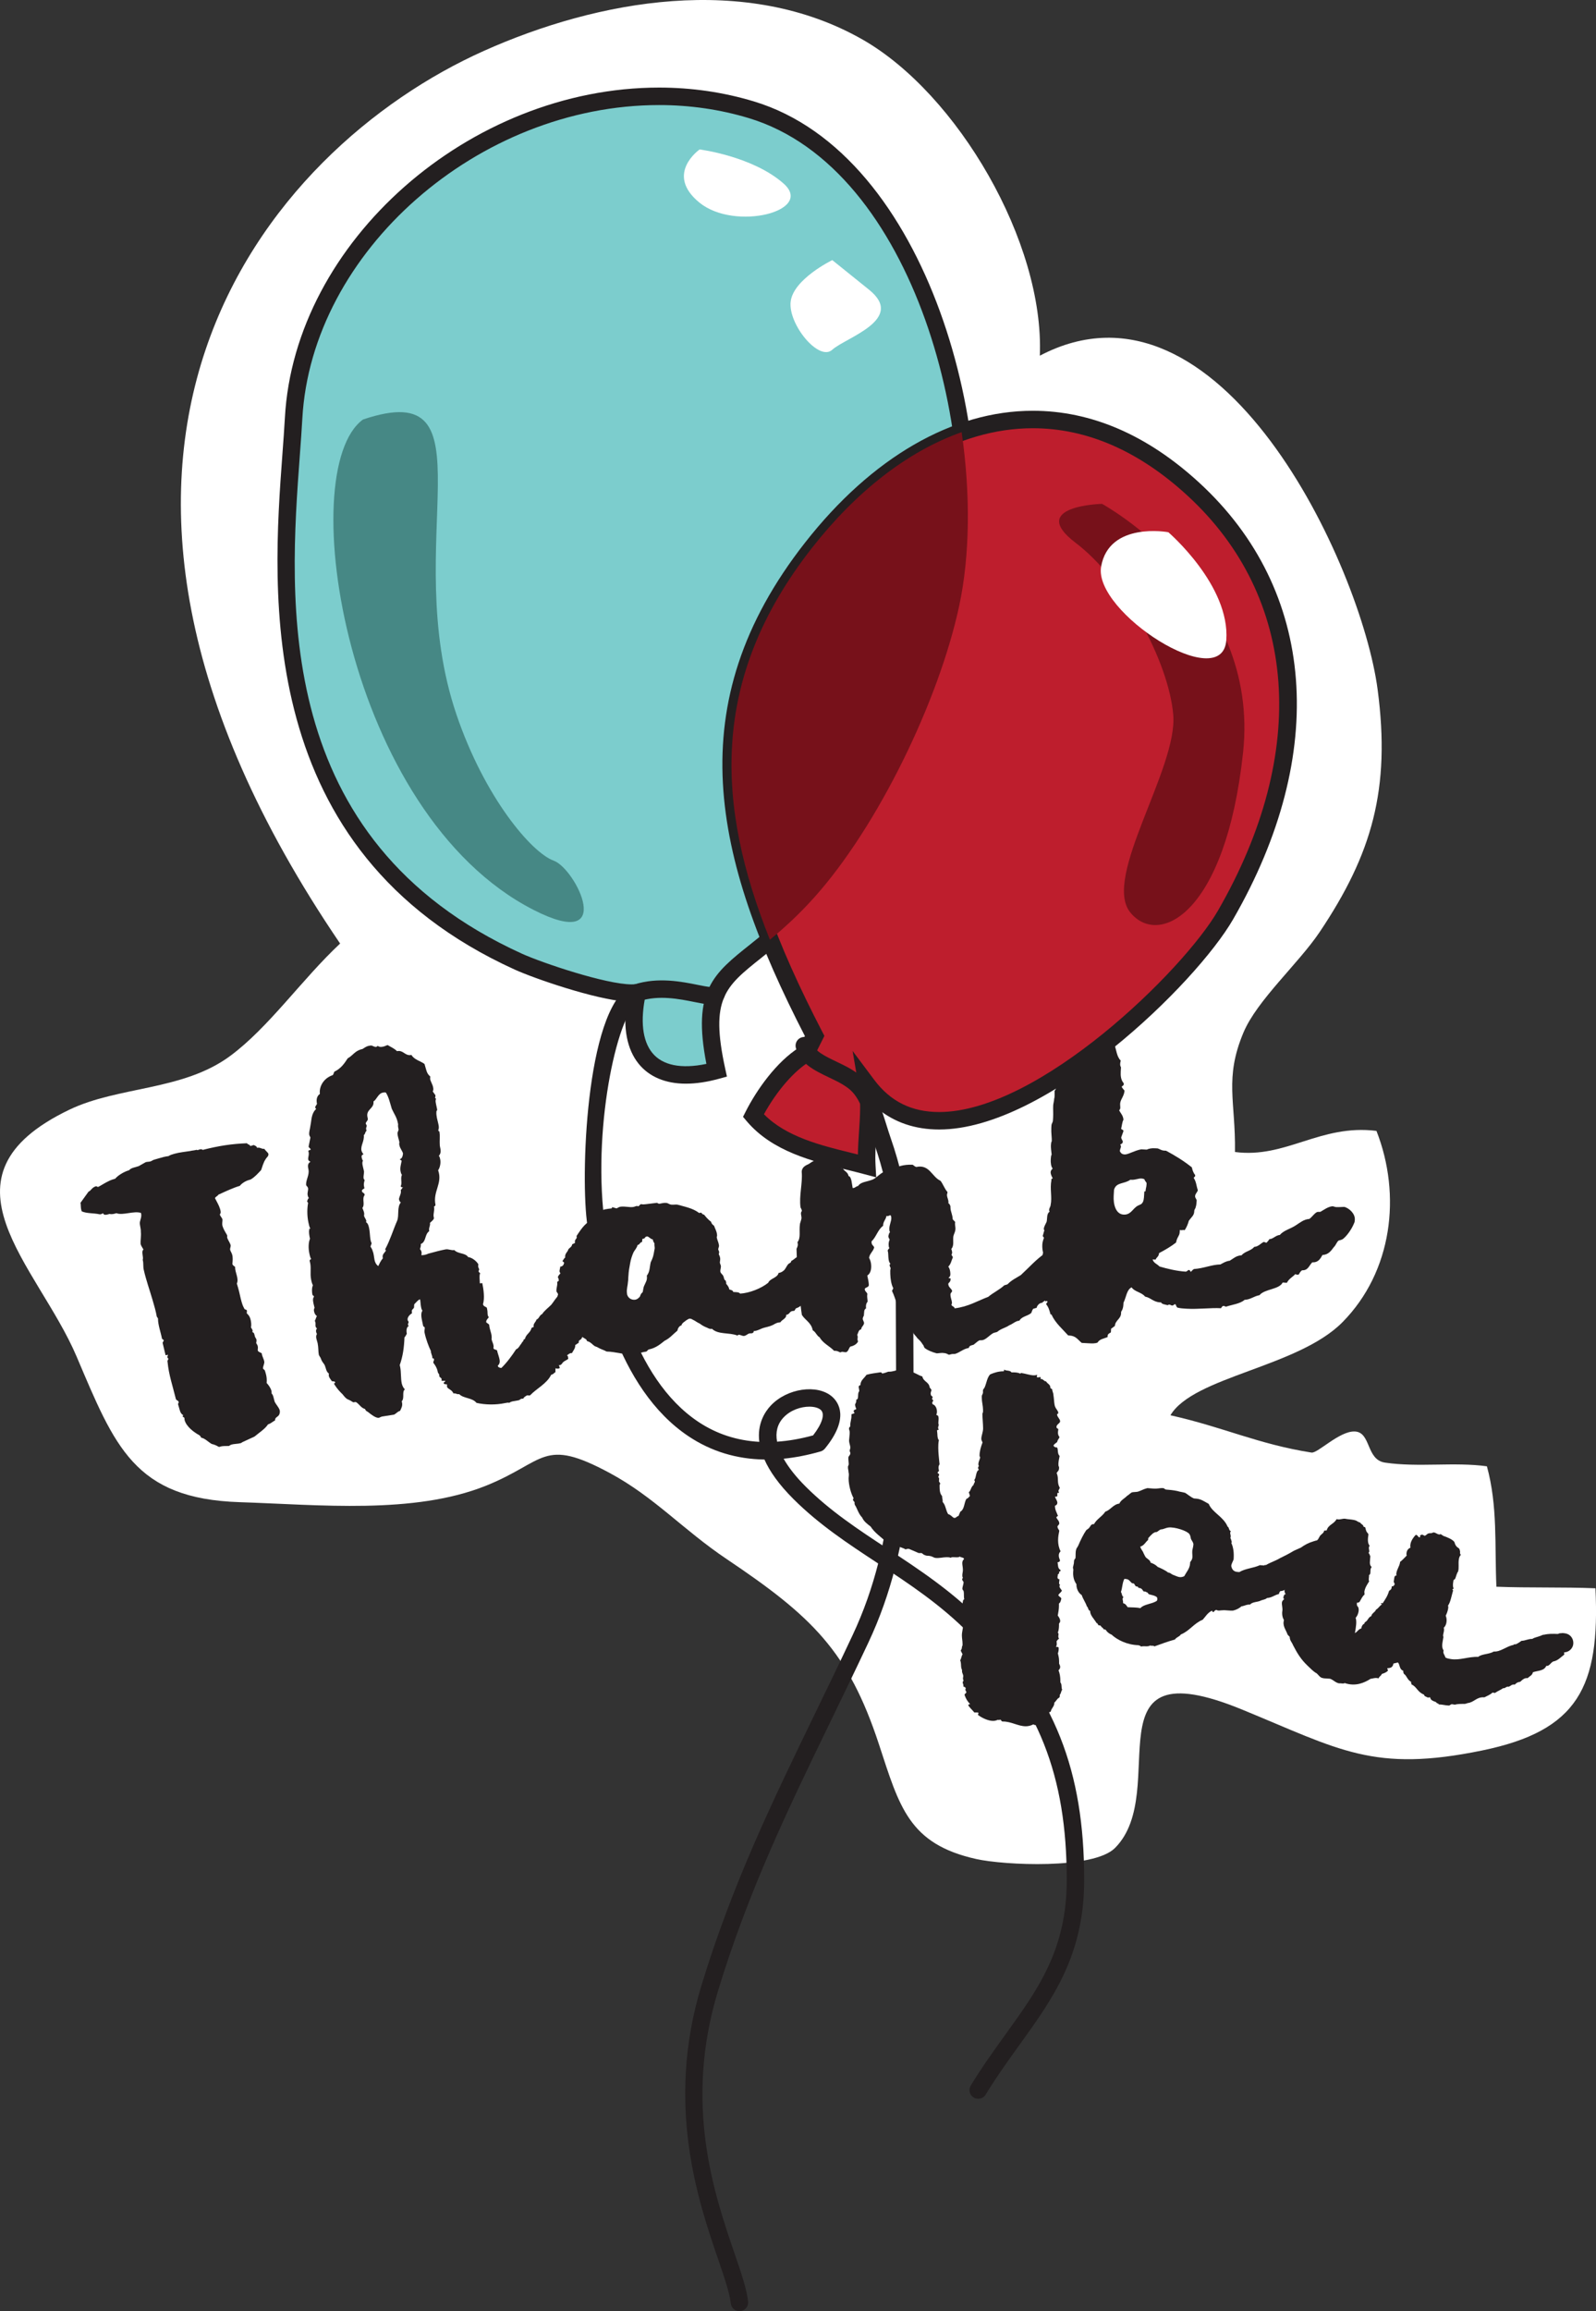 <?xml version="1.0" encoding="utf-8"?>
<!-- Generator: Adobe Illustrator 16.0.0, SVG Export Plug-In . SVG Version: 6.00 Build 0)  -->
<!DOCTYPE svg PUBLIC "-//W3C//DTD SVG 1.1//EN" "http://www.w3.org/Graphics/SVG/1.1/DTD/svg11.dtd">
<svg version="1.1" id="Layer_1" xmlns="http://www.w3.org/2000/svg" xmlns:xlink="http://www.w3.org/1999/xlink" x="0px" y="0px"
	 width="137.25px" height="198.59px" viewBox="0 0 137.25 198.59" enable-background="new 0 0 137.25 198.59" xml:space="preserve">
<rect x="0" y="0" width="137.25" height="198.59" fill="#333333" stroke="none"/>
<g id="Layer_2">
</g>
<g>
	<path fill="#FFFFFF" d="M41.597,4.379c9.837-4.402,22.578-6.695,32.592-0.973c8.149,4.658,15.633,17.42,15.232,27.156
		c15.518-8.131,27.643,18.058,29.049,28.679c1.135,8.578-0.494,14.15-4.984,20.844c-1.811,2.697-5.385,5.859-6.553,8.637
		c-1.66,3.954-0.664,5.93-0.73,10.264c4.39,0.574,7.324-2.414,12.167-1.814c2.168,5.523,1.368,12.098-2.922,16.438
		c-3.841,3.883-12.8,4.66-14.796,7.998c4.552,1.016,7.547,2.484,12.133,3.205c0.523,0.082,2.404-1.867,3.72-1.813
		c1.414,0.059,0.957,2.434,2.603,2.676c2.865,0.424,5.963-0.072,8.76,0.316c0.943,3.424,0.658,6.83,0.818,10.348
		c2.813,0.109,5.711,0.02,8.516,0.133c0.404,8.467-1.491,12.234-9.719,13.932c-9.393,1.938-12.274-0.07-20.662-3.508
		c-13.521-5.543-6.016,6.955-10.934,11.891c-1.852,1.859-9.531,1.484-11.935,0.949c-5.806-1.293-6.599-4.482-8.368-9.863
		c-2.634-8.008-5.77-10.994-13.101-15.916c-3.743-2.512-6.209-5.322-10.044-7.387c-5.804-3.123-5.502-0.975-10.648,1.09
		c-6.197,2.486-14.36,1.635-21.172,1.414c-9.074-0.293-10.741-4.783-14.034-12.52c-3.351-7.869-12.616-15.439-0.635-21.197
		c4.233-2.035,9.769-1.619,13.834-4.617c3.339-2.463,6.181-6.6,9.465-9.666C0.623,38.986,22.873,12.758,41.597,4.379z"/>
	<g>
		<path fill="#231F20" d="M16.374,98.898c0.15-0.044,0.315-0.038,0.516-0.097c0.05-0.015,0.064,0.035,0.114,0.021
			c0.101-0.029,0.286-0.138,0.43-0.017c1.417-0.361,2.512-0.52,3.802-0.571c0.094,0.136,0.244,0.092,0.288,0.241l0.301-0.088
			c0.129,0.071,0.244,0.092,0.288,0.242c0.25-0.073,0.359,0.112,0.624,0.089c0.109,0.186,0.303,0.291,0.348,0.441
			c0.008,0.215-0.142,0.259-0.248,0.453c-0.191,0.274-0.289,0.684-0.381,0.928c-0.292,0.303-0.533,0.592-0.904,0.81l-0.15,0.044
			c-0.3,0.088-0.621,0.291-0.777,0.5c-0.551,0.161-1.173,0.452-1.844,0.758c-0.071,0.131-0.271,0.188-0.292,0.303
			c0.139,0.287,0.341,0.606,0.429,0.907c0.06,0.2,0.104,0.351-0.018,0.495c0.044,0.15,0.188,0.271,0.232,0.421
			c0.009,0.216-0.063,0.345,0.011,0.595c0.074,0.25,0.276,0.571,0.386,0.758c0.029,0.101-0.007,0.164,0.008,0.215
			c0.06,0.201,0.232,0.422,0.291,0.621c0.045,0.15-0.076,0.295-0.032,0.445c0.029,0.101,0.123,0.234,0.167,0.385
			c0.074,0.25,0.047,0.531,0.021,0.811c0.044,0.15,0.158,0.171,0.238,0.257c-0.033,0.444,0.344,0.986,0.146,1.425l0.104,0.352
			c0.132,0.449,0.185,0.814,0.302,1.216c0.044,0.149,0.103,0.351,0.212,0.536c0.044,0.15,0.144,0.121,0.209,0.156
			c0.094,0.136-0.007,0.164,0.037,0.314c0.145,0.12,0.238,0.256,0.298,0.456c0.073,0.251,0.097,0.517,0.055,0.745
			c0.109,0.186,0.174,0.223,0.117,0.4c0.18,0.057,0.159,0.17,0.218,0.371c0.029,0.101,0.109,0.186,0.124,0.235
			c0.029,0.101,0.009,0.216-0.013,0.329c0.015,0.051,0.095,0.137,0.124,0.236c0.059,0.199-0.013,0.328,0.017,0.43
			c0.095,0.137,0.26,0.143,0.339,0.227c0.023,0.267,0.197,0.486,0.22,0.752c-0.006,0.164-0.111,0.358-0.118,0.523
			c0.029,0.1,0.145,0.121,0.174,0.221l0.073,0.25c0.073,0.252,0.097,0.517,0.07,0.795c0.159,0.172,0.332,0.394,0.42,0.692
			l0.009,0.216c0.145,0.12,0.168,0.387,0.256,0.687c0.138,0.286,0.361,0.491,0.436,0.741c0.029,0.102,0.022,0.267-0.048,0.396
			c-0.106,0.194-0.371,0.218-0.348,0.481c-0.236,0.125-0.356,0.269-0.607,0.343c-0.262,0.401-0.769,0.715-1.16,1.047l-0.958,0.442
			c-0.1,0.029-0.135,0.096-0.235,0.125c-0.25,0.072-0.53,0.045-0.83,0.135l-0.186,0.107c-0.215,0.01-0.495-0.018-0.745,0.057
			l-0.101,0.029c-0.193-0.106-0.388-0.213-0.617-0.254c-0.324-0.178-0.577-0.484-0.922-0.547c-0.029-0.1-0.108-0.186-0.173-0.221
			c-0.453-0.248-1.08-0.717-1.241-1.268c-0.045-0.149,0.041-0.229-0.139-0.285c-0.079-0.086,0.021-0.115,0.006-0.166
			c-0.129-0.069-0.224-0.205-0.268-0.355l-0.161-0.551c-0.029-0.1,0.07-0.129,0.041-0.229c-0.044-0.15-0.194-0.106-0.238-0.256
			c-0.287-1.166-0.602-2.054-0.71-3.164c-0.044-0.149,0.057-0.18,0.077-0.293c-0.13-0.072-0.108-0.187-0.038-0.315
			c-0.015-0.05-0.15,0.044-0.215,0.009l-0.243-1.016c-0.029-0.102,0.07-0.131,0.091-0.246c-0.029-0.1-0.129-0.069-0.158-0.17
			c-0.082-0.465-0.353-1.201-0.335-1.695c-0.029-0.102-0.094-0.137-0.108-0.186c-0.082-0.467-0.214-0.916-0.361-1.418
			c-0.249-0.851-0.563-1.736-0.748-2.553c-0.088-0.301-0.012-0.596-0.1-0.896c0.092-0.243-0.155-0.715,0.065-0.889
			c-0.108-0.187-0.203-0.32-0.247-0.472c-0.023-0.265,0.06-0.726,0.021-1.039c0.013-0.33-0.111-0.565-0.084-0.846
			c0.041-0.229,0.183-0.488,0.095-0.789c-0.604-0.203-1.561,0.239-2.114,0.022l-0.15,0.043c-0.15,0.045-0.365,0.053-0.43,0.019
			c-0.25,0.073-0.501,0.146-0.56-0.054c-0.1,0.029-0.186,0.107-0.3,0.088c-0.524-0.118-1.104-0.057-1.543-0.256l-0.029-0.1
			c-0.073-0.251-0.032-0.48-0.076-0.63l0.696-0.966c0.2-0.059,0.276-0.354,0.627-0.455c0.101-0.03,0.079,0.085,0.229,0.041
			c0.422-0.232,0.828-0.516,1.278-0.646l0.15-0.043c0.242-0.289,0.748-0.602,1.199-0.732c0.121-0.145,0.271-0.188,0.471-0.247
			l0.351-0.103l0.607-0.343c0.149-0.044,0.265-0.022,0.415-0.067c0.1-0.029,0.186-0.108,0.285-0.138l0.4-0.117
			c0.301-0.089,0.551-0.162,0.866-0.2c0.136-0.094,0.286-0.138,0.486-0.196C15.429,99.013,15.959,98.966,16.374,98.898z"/>
		<path fill="#231F20" d="M31.907,89.833c0.164,0.02,0.299,0.151,0.451,0.119c0.052-0.011,0.092-0.073,0.143-0.084
			c0.073,0.092,0.236,0.11,0.441,0.067c0.152-0.032,0.295-0.115,0.397-0.137c0.247,0.161,0.534,0.261,0.803,0.524
			c0.562-0.118,0.68,0.443,1.241,0.326c0.25,0.427,0.804,0.523,1.123,0.776c0.158,0.5,0.172,0.817,0.491,1.069l-0.008,0.218
			c0.054,0.255,0.198,0.438,0.252,0.693c0.021,0.102,0.054,0.255-0.027,0.376l0.229,0.325c0.032,0.153-0.11,0.237,0.064,0.307
			c-0.081,0.124-0.049,0.277-0.006,0.481l0.097,0.459c-0.029,0.113-0.08,0.124-0.069,0.175c-0.027,0.379,0.099,0.726,0.163,1.032
			c0.043,0.204,0.075,0.357,0.005,0.531c-0.019,0.164,0.124,0.081,0.095,0.194c0.063,0.306-0.004,0.746,0.031,1.166
			c0.086,0.408,0.129,0.612-0.084,0.87c0.073,0.092,0.084,0.143,0.116,0.296c0.064,0.306-0.014,0.695-0.176,0.942
			c0.4,1.144-0.474,1.806-0.227,2.979c-0.04,0.063-0.029,0.112-0.132,0.135c0.075,0.356-0.086,0.604-0.021,0.91l0.021,0.103
			c-0.07,0.175-0.213,0.259-0.345,0.394c0.054,0.254-0.129,0.399-0.064,0.707c-0.417,0.301-0.236,0.901-0.726,1.11
			c0.032,0.153-0.038,0.328-0.067,0.44c0.134,0.131,0.177,0.336,0.107,0.511c0.163,0.021,0.419-0.034,0.612-0.128
			c0.204-0.043,0.755-0.213,1.163-0.299l0.307-0.063c0.256-0.054,0.503,0.106,0.758,0.054c0.341,0.354,0.954,0.228,1.192,0.604
			c0.328,0.037,0.71,0.331,0.876,0.615c0.011,0.052-0.029,0.113-0.008,0.215c0.043,0.205,0.145,0.184,0.023,0.367
			c0.021,0.104,0.084,0.144,0.146,0.185c-0.11,0.235-0.014,0.694-0.033,0.858c0.011,0.052,0.153-0.031,0.216,0.009
			c0.106,0.511,0.217,1.286,0.058,1.801c0.043,0.204,0.258,0.212,0.331,0.304l0.032,0.153c0.043,0.204,0.013,0.317,0.045,0.472
			c0.011,0.051,0.021,0.102,0.094,0.191c-0.08,0.124-0.223,0.207-0.23,0.422c0.072,0.092,0.185,0.121,0.258,0.213
			c0.034,0.419,0.201,0.704,0.214,1.021c0.021,0.103-0.019,0.164,0.003,0.267c0.032,0.153,0.115,0.296,0.147,0.449
			c0.021,0.103,0.032,0.151,0.003,0.267c0.032,0.152,0.186,0.12,0.309,0.2c0.054,0.256,0.158,0.5,0.212,0.756
			c0.043,0.204,0.035,0.419-0.147,0.563c0.032,0.152,0.145,0.183,0.309,0.201c0.486-0.476,0.9-1.043,1.264-1.599
			c0.244-0.104,0.304-0.329,0.476-0.526c0.029-0.112,0.223-0.207,0.15-0.297c0.103-0.021,0.092-0.074,0.143-0.084
			c0.078-0.391,0.476-0.526,0.554-0.916c0.04-0.063,0.143-0.084,0.193-0.095c-0.064-0.306,0.181-0.411,0.239-0.637
			c0.245-0.104,0.242-0.37,0.487-0.476c0.201-0.31,0.526-0.537,0.79-0.807c0.212-0.258,0.403-0.617,0.678-0.835
			c0.158-0.515,0.492-0.956,0.774-1.39c0.569-0.332,1.016-0.746,1.574-1.131c0.267-0.002,0.521-0.057,0.707,0.064
			c0.103-0.021,0.143-0.083,0.244-0.104c0.411,0.181,0.672,0.658,1.043,0.9c-0.038,0.327,0.18,0.602,0.152,0.98
			c-0.365,0.289-0.721,0.631-0.653,1.203c-0.153,0.031-0.07,0.175-0.234,0.156c0.075,0.355-0.271,0.482-0.371,0.771
			c0.011,0.051,0.063,0.04,0.103-0.021c0.064,0.307-0.385,0.453-0.31,0.812c-0.153,0.032-0.183,0.146-0.347,0.126
			c0.014,0.316-0.384,0.454-0.371,0.771l-0.255,0.053c-0.049,0.277-0.035,0.594-0.331,0.709c-0.08,0.123-0.019,0.164-0.059,0.227
			c-0.103,0.021-0.184,0.145-0.285,0.166c0.013,0.316-0.17,0.462-0.28,0.698c-0.215-0.009-0.295,0.116-0.438,0.198
			c0.112,0.029,0.094,0.193,0.115,0.297c-0.132,0.134-0.438,0.197-0.548,0.435c-0.092,0.072-0.132,0.136-0.245,0.104
			c-0.029,0.113,0.072,0.092,0.054,0.256c-0.092,0.072-0.255,0.054-0.368,0.023c0.032,0.152-0.019,0.164,0.014,0.316
			c-0.143,0.083-0.172,0.195-0.377,0.238c-0.371,0.771-1.247,1.168-1.814,1.768c-0.152,0.032-0.163-0.02-0.266,0.003
			c-0.143,0.083-0.285,0.167-0.314,0.279c-0.215-0.009-0.255,0.054-0.347,0.126l-0.204,0.043c-0.255,0.055-0.471,0.046-0.653,0.189
			c-0.112-0.028-0.215-0.008-0.368,0.024c-0.816,0.172-1.728,0.149-2.455-0.019c-0.363-0.457-1.089-0.356-1.491-0.752
			c-0.204,0.043-0.288-0.101-0.492-0.058c-0.115-0.295-0.392-0.344-0.537-0.526c-0.021-0.103-0.043-0.203,0.009-0.215
			c-0.073-0.092-0.216-0.009-0.288-0.1c-0.083-0.143,0.132-0.135,0.11-0.236c-0.062-0.041-0.204,0.043-0.328-0.037
			c0.07-0.176-0.042-0.205-0.177-0.336c0.008-0.215-0.043-0.205-0.126-0.348l-0.021-0.102c-0.064-0.307-0.221-0.541-0.365-0.725
			c-0.032-0.152,0.07-0.174,0.049-0.275c0.019-0.164-0.124-0.08-0.135-0.133c0.008-0.215-0.137-0.396-0.129-0.611
			c-0.188-0.389-0.418-0.979-0.547-1.592c-0.032-0.152,0.037-0.328,0.016-0.43c-0.011-0.051-0.123-0.08-0.134-0.133l-0.075-0.357
			c-0.075-0.355-0.15-0.713,0.011-0.961c-0.072-0.09-0.094-0.192-0.115-0.295c-0.043-0.205-0.045-0.471-0.088-0.676
			c-0.153,0.032-0.366,0.29-0.498,0.426c-0.029,0.111,0.003,0.266-0.037,0.326l-0.132,0.135c-0.081,0.123-0.008,0.215-0.038,0.328
			c-0.193,0.094-0.405,0.352-0.362,0.557c0.011,0.052,0.021,0.103,0.083,0.143c0.021,0.104-0.15,0.299,0.023,0.368
			c-0.193,0.094-0.241,0.37-0.177,0.677c-0.081,0.123-0.11,0.236-0.202,0.309c-0.032,0.86-0.138,1.629-0.406,2.379l0.043,0.203
			c0.075,0.357,0.04,0.951,0.125,1.36c0.043,0.204,0.138,0.397,0.271,0.529c-0.274,0.217-0.003,0.747-0.267,1.017l0.021,0.102
			c0.064,0.307-0.057,0.492-0.167,0.729c-0.204,0.043-0.325,0.229-0.519,0.322l-1.031,0.163c-0.103,0.021-0.194,0.094-0.296,0.114
			c-0.267,0.004-0.647-0.289-0.905-0.502c-0.124-0.08-0.175-0.069-0.269-0.264c-0.339-0.089-0.454-0.385-0.763-0.587
			c-0.113-0.028-0.205,0.043-0.267,0.003c-0.123-0.08-0.247-0.16-0.422-0.23c-0.174-0.069-0.319-0.252-0.464-0.437
			c-0.27-0.263-0.476-0.485-0.715-0.862c-0.083-0.143,0.092-0.071,0.07-0.174c-0.021-0.103-0.175-0.07-0.288-0.101
			c-0.083-0.144-0.217-0.274-0.249-0.427c-0.011-0.053-0.032-0.153,0.008-0.217c-0.247-0.16-0.261-0.478-0.365-0.723
			c-0.094-0.193-0.207-0.223-0.333-0.568c-0.021-0.103-0.155-0.233-0.177-0.336c-0.054-0.256-0.027-0.635-0.103-0.992
			c-0.053-0.256-0.22-0.541-0.059-0.787c-0.083-0.143-0.126-0.348,0.006-0.48c-0.247-0.16-0.035-0.419-0.19-0.652
			c0.08-0.123,0.1-0.287,0.18-0.412c-0.123-0.08-0.206-0.223-0.238-0.375c-0.021-0.104-0.043-0.205,0.037-0.328
			c-0.064-0.307-0.169-0.551-0.12-0.826c0,0,0.08-0.124,0.069-0.176c0,0-0.123-0.08-0.134-0.133
			c-0.043-0.203-0.067-0.571,0.043-0.809c-0.083-0.143-0.126-0.347-0.147-0.449c-0.129-0.611,0.041-1.074-0.128-1.625
			c-0.032-0.152,0.132-0.135,0.121-0.186c-0.084-0.143-0.115-0.297-0.147-0.449c-0.097-0.459-0.092-0.939,0.049-1.289
			c-0.054-0.256-0.118-0.563-0.06-0.787c-0.021-0.103,0.041-0.063,0.092-0.072c-0.083-0.144-0.126-0.348-0.169-0.551
			c-0.129-0.613-0.104-1.259-0.026-1.646c-0.021-0.104-0.072-0.092-0.083-0.143c0.029-0.113,0.059-0.227,0.15-0.3
			c-0.072-0.091-0.083-0.144-0.104-0.243c-0.043-0.205,0.067-0.441,0.035-0.595c-0.032-0.153-0.146-0.183-0.167-0.285
			c-0.034-0.419,0.299-0.862,0.202-1.321c-0.054-0.256-0.107-0.51,0.178-0.676c-0.112-0.029-0.186-0.121-0.196-0.172
			c-0.043-0.204,0.119-0.451,0.003-0.749c0.041-0.062,0.092-0.072,0.194-0.094c0.019-0.164-0.135-0.132-0.167-0.285l0.156-0.779
			l-0.094-0.193c-0.054-0.255,0.057-0.491,0.094-0.819c0.078-0.39,0.076-0.655,0.176-0.943c0.069-0.174,0.14-0.349,0.322-0.494
			c-0.196-0.172-0.003-0.266,0.067-0.44c-0.086-0.408,0.014-0.695,0.248-0.852c-0.078-0.623,0.304-1.344,1.1-1.617
			c0.091-0.072,0.069-0.175,0.15-0.298c0.58-0.282,0.862-0.715,1.145-1.147c0.479-0.26,0.607-0.66,1.271-0.8
			c0.233-0.155,0.376-0.239,0.529-0.271L31.907,89.833z M32.118,94.641c0.077,0.623-0.659,0.671-0.52,1.335l0.032,0.153
			c0.032,0.153-0.161,0.247-0.18,0.411l0.094,0.193c-0.03,0.112-0.11,0.236-0.017,0.43c-0.143,0.083-0.1,0.287-0.242,0.371
			c0.057,0.521-0.288,0.913-0.202,1.321c0.021,0.103,0.105,0.245,0.178,0.336c-0.153,0.032-0.183,0.146-0.161,0.247
			c0.021,0.103,0.043,0.205,0.115,0.296c-0.121,0.187-0.006,0.481,0.059,0.787l0.032,0.153c-0.008,0.215-0.067,0.439-0.035,0.594
			c0.011,0.051,0.072,0.092,0.083,0.143c-0.059,0.227-0.089,0.34-0.046,0.543l0.032,0.153c-0.091,0.072-0.244,0.104-0.212,0.259
			c0.032,0.153,0.236,0.109,0.228,0.324c-0.252,0.318,0.06,0.787-0.193,1.105c0.104,0.246,0.198,0.438,0.14,0.664
			c0.032,0.153,0.166,0.285,0.198,0.438c0,0,0.011,0.052-0.029,0.113c0.186,0.12,0.228,0.325,0.271,0.528
			c0.097,0.461,0.051,1.002,0.218,1.287l-0.1,0.287c0.083,0.143,0.155,0.234,0.188,0.389c0.104,0.244,0.107,0.511,0.161,0.767
			c0.043,0.204,0.137,0.397,0.322,0.519c0.11-0.236,0.221-0.473,0.393-0.67l-0.011-0.051c-0.064-0.307,0.181-0.41,0.29-0.646
			c-0.102,0.021-0.062-0.041-0.072-0.092c0.422-0.781,0.67-1.634,1.03-2.455c0.169-0.463-0.032-1.166,0.313-1.56
			c-0.113-0.028-0.146-0.183-0.167-0.284c0.049-0.277,0.221-0.474,0.156-0.779c0.092-0.071,0.121-0.186,0.213-0.258
			c-0.143,0.084-0.164-0.02-0.226-0.06c0.161-0.247-0.038-0.687,0.113-0.983c-0.073-0.091-0.095-0.193-0.116-0.296
			c-0.064-0.306,0.035-0.594,0.084-0.87c0.029-0.113-0.123-0.081-0.145-0.183c0.204-0.043,0.252-0.319,0.271-0.483
			c-0.043-0.204-0.25-0.428-0.304-0.683l-0.021-0.103c-0.021-0.102,0.029-0.112,0.008-0.215c-0.064-0.307-0.158-0.5-0.16-0.766
			l0.1-0.288l-0.032-0.152c-0.043-0.205-0.003-0.267-0.014-0.317l-0.032-0.153c-0.097-0.459-0.314-0.733-0.513-1.172
			c-0.18-0.602-0.266-1.01-0.505-1.387c-0.112-0.029-0.164-0.019-0.266,0.003C32.511,93.972,32.402,94.474,32.118,94.641z"/>
		<path fill="#231F20" d="M53.025,103.833c0.098-0.064,0.246-0.136,0.35-0.147c0.363-0.045,0.744,0.065,1.055,0.028
			c0.208-0.025,0.299-0.143,0.467-0.059c0.097-0.064,0.136-0.174,0.239-0.188c0.162,0.033,0.266,0.021,0.421,0.002l0.933-0.114
			c0.052-0.007,0.116,0.091,0.22,0.078c0.155-0.021,0.356-0.097,0.569-0.07c0.104-0.013,0.22,0.078,0.33,0.117
			c0.22,0.078,0.421,0.001,0.634,0.026c0.653,0.185,1.353,0.309,1.875,0.718l0.207-0.024c0.013,0.104,0.123,0.143,0.233,0.182
			c0.187,0.24,0.367,0.428,0.6,0.609c0.02,0.155,0.136,0.246,0.252,0.338c0.084,0.252,0.213,0.445,0.244,0.705l0.013,0.104
			c0.007,0.052-0.032,0.161-0.032,0.161c0.025,0.207,0.16,0.453,0.186,0.66l0.013,0.104l-0.071,0.271
			c0.013,0.104,0.07,0.149,0.083,0.254c0.007,0.052-0.039,0.109-0.026,0.213c0,0,0.064,0.098,0.071,0.148
			c0.077,0.2,0.038,0.311,0.012,0.524c0.019,0.155,0.077,0.2,0.09,0.304c0.019,0.155-0.065,0.324-0.047,0.479
			c0.02,0.156,0.188,0.24,0.258,0.39c0.071,0.147,0.038,0.312,0.206,0.396c0.02,0.156,0.071,0.148,0.032,0.26
			c0.122,0.143,0.245,0.285,0.271,0.492c0.109,0.039,0.323,0.064,0.343,0.221c0.265,0.021,0.472-0.006,0.595,0.138
			c0.783-0.044,1.787-0.43,2.409-0.927c0.163-0.389,0.791-0.412,0.896-0.846c0.155-0.02,0.305-0.09,0.447-0.213
			c0.142-0.123,0.221-0.342,0.357-0.517c0.091-0.116,0.298-0.142,0.278-0.298c0.298-0.143,0.428-0.367,0.732-0.457
			c0.085-0.168,0.233-0.238,0.435-0.316c0.143-0.121,0.124-0.277,0.221-0.343c0.092-0.116,0.194-0.129,0.344-0.198
			c0.045-0.06,0.084-0.168,0.176-0.285c0.137-0.174,0.33-0.303,0.422-0.42c0.229-0.291,0.201-0.498,0.72-0.562
			c0.052-0.006,0.155-0.019,0.214,0.026c0.317,0.014,0.764,0.222,0.813,0.637l0.038,0.311c0.031,0.26,0.019,0.576-0.066,0.744
			c-0.031,0.161-0.182,0.232-0.221,0.342c-0.033,0.162-0.008,0.369-0.1,0.485c-0.091,0.116-0.136,0.175-0.232,0.239l-0.356,0.518
			c-0.124,0.277-0.145,0.543-0.384,0.729c-0.111,0.382-0.293,0.614-0.578,0.858c-0.156,0.439-0.539,0.75-0.922,1.061
			c-0.175,0.283-0.409,0.521-0.759,0.671c-0.155,0.019-0.136,0.175-0.233,0.239l-0.155,0.019c-0.259,0.032-0.228,0.291-0.538,0.329
			c0.038,0.311-0.37,0.413-0.5,0.641L67,113.631c-0.259,0.031-0.401,0.154-0.551,0.226c-0.298,0.142-0.608,0.181-0.861,0.265
			c-0.2,0.076-0.446,0.211-0.654,0.236l-0.104,0.014c-0.052,0.006,0.013,0.104-0.039,0.109c-0.091,0.116-0.2,0.077-0.304,0.09
			c-0.207,0.025-0.292,0.193-0.499,0.219c-0.155,0.021-0.33-0.117-0.485-0.099c0,0-0.045,0.06-0.097,0.063
			c-0.718-0.278-1.638-0.062-2.174-0.573c-0.207,0.024-0.265-0.021-0.434-0.104c-0.22-0.078-0.445-0.207-0.62-0.345
			c-0.278-0.123-0.343-0.221-0.62-0.345c-0.059-0.045-0.168-0.084-0.22-0.078c-0.059-0.045-0.351,0.148-0.493,0.271
			c-0.097,0.063-0.239,0.188-0.227,0.291c-0.253,0.084-0.331,0.303-0.364,0.465c-0.382,0.311-0.654,0.658-1.102,0.871
			c-0.383,0.31-0.766,0.619-1.329,0.74c-0.104,0.014-0.143,0.123-0.239,0.188c-0.311,0.038-0.512,0.114-0.816,0.204l-0.155,0.02
			c-0.828,0.102-1.656-0.217-2.445-0.227c-0.227-0.129-0.498-0.201-0.725-0.332c-0.058-0.045-0.168-0.084-0.277-0.122
			c-0.227-0.13-0.362-0.378-0.686-0.442c-0.013-0.104-0.064-0.097-0.07-0.148c-0.395-0.215-0.691-0.493-1.079-0.655
			c-0.129-0.194-0.459-0.312-0.601-0.61c-0.064-0.097-0.077-0.199-0.09-0.304l-0.175-0.138c-0.251-0.336-0.36-0.797-0.527-1.301
			c-0.025-0.207-0.069-0.57,0.054-0.849c-0.013-0.104-0.07-0.149-0.135-0.246c-0.038-0.312,0.098-0.485,0.06-0.796
			c-0.013-0.104,0.149-0.07,0.137-0.175c-0.012-0.104-0.025-0.207-0.084-0.253c0.033-0.161,0.13-0.227,0.221-0.342
			c-0.006-0.053-0.064-0.099-0.07-0.149c-0.02-0.155,0.065-0.323,0.053-0.427c0.207-0.025,0.298-0.143,0.331-0.305
			c0.039-0.108-0.116-0.09-0.129-0.193c0.091-0.116,0.13-0.227,0.227-0.291c-0.044-0.362,0.208-0.445,0.28-0.717
			c0.091-0.117,0.292-0.194,0.318-0.407c0.045-0.06,0.2-0.077,0.246-0.136l-0.007-0.053c-0.031-0.259,0.176-0.283,0.156-0.438
			l-0.013-0.104c0.313-0.459,0.617-0.97,1.155-1.298c0.046-0.06,0.033-0.161,0.026-0.214c0.104-0.014,0.201-0.077,0.246-0.137
			c0.098-0.063,0.078-0.219,0.124-0.276c0.098-0.063,0.162,0.032,0.266,0.021c0.227-0.291,0.531-0.381,0.894-0.426l0.311-0.037
			l0.039-0.109L53.025,103.833z M55.485,106.316c-0.039,0.11-0.143,0.123-0.246,0.136c0.013,0.104-0.033,0.162-0.021,0.266
			c-0.207,0.025-0.182,0.232-0.389,0.259c-0.072,0.271-0.215,0.394-0.345,0.62c-0.123,0.277-0.24,0.607-0.3,0.982
			c-0.065,0.323-0.125,0.698-0.139,1.017c-0.026,0.213-0.007,0.368-0.04,0.53c-0.014,0.316-0.131,0.646-0.093,0.957l0.02,0.155
			c0.09,0.304,0.374,0.479,0.685,0.441c0.104-0.013,0.253-0.084,0.344-0.2c0.052-0.006,0.091-0.116,0.13-0.227
			c0.039-0.109,0.136-0.174,0.182-0.231c0.032-0.162,0.059-0.376,0.099-0.485c0.162-0.388,0.305-0.511,0.254-0.925
			c0.272-0.349,0.229-0.712,0.333-1.146l0.124-0.277c0.123-0.277,0.144-0.543,0.209-0.865c0.039-0.111-0.038-0.313-0.006-0.474
			c-0.064-0.099-0.129-0.194-0.147-0.351c-0.214-0.025-0.349-0.272-0.504-0.254C55.582,106.252,55.53,106.258,55.485,106.316z"/>
		<path fill="#231F20" d="M72,100.042c0.109,0.152,0.223,0.357,0.482,0.349c0.113,0.258,0.429,0.299,0.492,0.661
			c0.264,0.044,0.287,0.722,0.351,1.031l0.052-0.002c0.156-0.004,0.256-0.164,0.412-0.17c0.248-0.375,0.719-0.34,1.285-0.568
			c0.462-0.225,0.855-0.864,1.591-0.785c0.458-0.33,1.026-0.506,1.81-0.48c0.106,0.049,0.162,0.149,0.32,0.196
			c1.141-0.249,1.335,0.841,2.077,1.181c0.218,0.254,0.337,0.666,0.608,0.971c0.004,0.104-0.047,0.158-0.043,0.263
			c0.008,0.209,0.117,0.36,0.125,0.569l0.004,0.156c0.104-0.004,0.111,0.152,0.164,0.203l0.006,0.156
			c0.014,0.365,0.177,0.568,0.191,0.984c0.057,0.104,0.161,0.15,0.217,0.254c-0.045,0.158,0.014,0.365,0.02,0.521
			c0.011,0.313-0.141,0.475-0.184,0.736c-0.039,0.367,0.08,0.779-0.172,1.05c0.059,0.155,0.117,0.361,0.018,0.47
			c0.003,0.104,0.109,0.152,0.113,0.258c-0.146,0.317-0.14,0.527-0.391,0.797c0.107,0.101,0.169,0.359,0.178,0.566
			c0.004,0.156,0.008,0.262-0.146,0.371c0.004,0.104,0.209-0.008,0.162,0.151c0.008,0.208-0.146,0.267-0.195,0.372
			c0.011,0.313,0.222,0.357,0.335,0.613c0.004,0.104-0.15,0.162-0.146,0.318l0.005,0.104c0.005,0.156,0.118,0.414,0.126,0.623
			c0.002,0.052-0.049,0.105-0.047,0.158c0.058,0.153,0.267,0.146,0.271,0.303c1.196-0.146,1.962-0.644,2.89-0.988
			c0.457-0.381,0.971-0.607,1.375-0.986c0.153-0.059,0.259-0.063,0.31-0.115c0.302-0.324,0.765-0.549,1.121-0.771
			c0.708-0.65,1.31-1.352,2.126-1.902l0.417-0.015c0.149-0.214,0.354-0.272,0.507-0.435l0.104-0.004
			c0.625-0.022,0.871-0.449,1.445-0.47c0.521-0.019,0.896,0.282,1.016,0.695l0.021,0.573c-0.029,0.627-0.749,0.966-0.886,1.545
			c-0.101,0.107-0.308,0.168-0.354,0.326c-0.416,0.015-0.561,0.385-0.764,0.549c-0.304,0.271-0.878,0.291-0.857,0.865
			c-0.254,0.166-0.563,0.332-0.815,0.551c-0.052,0.002-0.101,0.107-0.152,0.109c-0.209,0.008-0.409,0.223-0.454,0.434
			c-0.104,0.004-0.154,0.058-0.26,0.062c-0.102,0.056-0.146,0.267-0.195,0.372c-0.304,0.271-0.824,0.29-1.021,0.663
			c-0.313,0.011-0.563,0.28-0.874,0.396c-0.307,0.221-0.721,0.287-1.023,0.56c-0.104,0.056-0.26,0.062-0.361,0.116
			c-0.309,0.168-0.657,0.598-0.971,0.607l-0.209,0.008c-0.205,0.111-0.355,0.273-0.509,0.383c-0.207,0.061-0.362,0.066-0.407,0.275
			c-0.468,0.069-0.771,0.393-1.184,0.512l-0.262,0.01l-0.258,0.063c-0.106-0.05-0.268-0.147-0.424-0.143
			c-0.209-0.045-0.416,0.016-0.625,0.021c-0.369-0.092-0.846-0.283-1.062-0.484c-0.056-0.104-0.06-0.207-0.167-0.309
			c-0.112-0.205-0.273-0.354-0.436-0.507c-0.166-0.255-0.379-0.352-0.443-0.715c-0.325-0.354-0.604-0.813-0.777-1.33
			c-0.539-0.503-0.621-1.336-0.958-2.002c-0.003-0.104,0.101-0.159,0.097-0.265c-0.168-0.309-0.236-0.774-0.252-1.192
			c-0.007-0.208-0.013-0.364,0.034-0.522c-0.056-0.103-0.168-0.308-0.013-0.364c-0.271-0.252-0.137-0.884-0.249-1.14
			c0.048-0.106,0.099-0.16,0.149-0.215c-0.058-0.103-0.06-0.154-0.063-0.312c-0.006-0.156,0.041-0.315,0.09-0.421
			c-0.057-0.104-0.11-0.153-0.114-0.309c0.047-0.106,0.043-0.264,0.146-0.318c-0.058-0.104-0.058-0.155-0.062-0.26
			c-0.014-0.365,0.185-0.686,0.174-0.998c-0.004-0.104-0.059-0.154-0.061-0.207c-0.156,0.006-0.152,0.109-0.363,0.065
			c-0.041,0.313-0.297,0.479-0.283,0.845c-0.459,0.33-0.592,0.961-0.996,1.34l0.003,0.104c0.008,0.209,0.166,0.255,0.224,0.41
			c-0.092,0.368-0.398,0.536-0.438,0.901c0.111,0.205,0.172,0.412,0.181,0.674c0.013,0.363-0.081,0.682-0.336,0.847
			c0.063,0.312,0.123,0.519,0.134,0.831c-0.045,0.21-0.308,0.167-0.354,0.325c0.008,0.209,0.166,0.255,0.224,0.409
			c-0.043,0.264,0.015,0.418,0.022,0.679c-0.101,0.106-0.146,0.267-0.142,0.423l0.007,0.156c-0.205,0.111-0.146,0.318-0.188,0.633
			c-0.051,0.055-0.098,0.212-0.096,0.264c0.004,0.104,0.113,0.258,0.117,0.362c-0.043,0.263-0.25,0.321-0.242,0.53
			c-0.26,0.062-0.25,0.322-0.35,0.48c0.113,0.258-0.041,0.315,0.072,0.572c-0.098,0.212-0.352,0.378-0.663,0.439
			c-0.149,0.162-0.144,0.371-0.349,0.482c-0.313,0.012-0.264-0.095-0.521,0.02c-0.212-0.098-0.266-0.147-0.525-0.139
			c-0.381-0.404-0.963-0.646-1.242-1.156c-0.266-0.147-0.328-0.459-0.596-0.606c-0.127-0.674-0.656-0.864-0.934-1.324
			c-0.067-0.415-0.14-0.987-0.159-1.562l-0.014-0.364c-0.005-0.156,0.094-0.315,0.088-0.474c-0.003-0.104-0.111-0.205-0.115-0.309
			c-0.003-0.104,0.045-0.211,0.041-0.314c-0.005-0.156-0.118-0.414-0.128-0.674l-0.005-0.156c-0.008-0.209,0.037-0.42-0.127-0.622
			l-0.042-1.199c0.098-0.212,0.146-0.317,0.084-0.577c0.301-0.376,0.124-0.943,0.208-1.521c-0.004-0.104,0.142-0.422,0.137-0.578
			c-0.008-0.209-0.119-0.413,0.031-0.575c-0.003-0.104-0.06-0.207-0.115-0.31c-0.139-0.986,0.188-2.094,0.103-3.031
			c-0.015-0.417,0.345-0.586,0.602-0.699c0.306-0.221,0.613-0.387,0.979-0.4C71.098,99.604,71.529,100.006,72,100.042z"/>
		<path fill="#231F20" d="M94.124,85.673c0.203,0.116,0.349,0.333,0.603,0.452c0.149,0.113,0.457,0.234,0.553,0.396
			c0.195,0.221,0.179,0.533,0.166,0.741c0.1,0.11,0.191,0.324,0.177,0.585l-0.009,0.156c0.044,0.159,0.139,0.321,0.123,0.582
			l-0.008,0.156c0.096,0.162,0.236,0.432,0.223,0.692c-0.006,0.104-0.014,0.208-0.122,0.307c0.183,0.48,0.2,1.057,0.549,1.39
			c-0.067,0.257-0.076,0.413,0.021,0.576l-0.021,0.364c-0.021,0.364,0.012,0.732,0.256,1.008c0.041,0.211-0.115,0.202-0.174,0.304
			c0.047,0.106,0.145,0.217,0.243,0.327c-0.026,0.469-0.356,0.764-0.378,1.128c-0.012,0.209,0.08,0.423-0.084,0.57
			c0.142,0.27,0.341,0.438,0.371,0.805c-0.114,0.203-0.133,0.516-0.199,0.772c0.046,0.107,0.206,0.064,0.195,0.221l-0.186,0.512
			c-0.009,0.156,0.094,0.215,0.137,0.374c-0.01,0.156-0.117,0.202-0.224,0.248c0.146,0.218-0.019,0.313-0.032,0.573
			c0.092,0.214,0.245,0.275,0.401,0.284c0.313,0.018,0.803-0.32,1.437-0.441l0.469,0.026c0.215-0.093,0.427-0.133,0.738-0.115
			l0.209,0.012c0.205,0.064,0.303,0.174,0.563,0.189l0.155,0.009c0.762,0.408,1.52,0.869,2.22,1.432
			c0.04,0.211,0.129,0.478,0.276,0.644c0.043,0.158-0.062,0.152-0.119,0.254c0.24,0.379,0.223,0.691,0.357,1.065
			c-0.063,0.205-0.226,0.302-0.236,0.509c-0.01,0.156,0.141,0.27,0.135,0.374c-0.01,0.156-0.023,0.416-0.084,0.569
			c-0.006,0.104-0.116,0.203-0.122,0.307l-0.007,0.104c-0.018,0.314-0.289,0.507-0.461,0.759c-0.065,0.258-0.188,0.563-0.358,0.815
			c-0.153-0.062-0.212,0.041-0.417-0.023l-0.012,0.209c-0.018,0.313-0.231,0.404-0.311,0.871c-0.438,0.341-0.925,0.627-1.464,0.91
			c-0.019,0.313-0.229,0.353-0.292,0.558l-0.261-0.015c0.086,0.318,0.396,0.389,0.593,0.607c0.668,0.194,1.493,0.398,2.273,0.442
			c0.106-0.046,0.162-0.097,0.218-0.146c0.155,0.01,0.149,0.113,0.2,0.168c0.109-0.099,0.168-0.199,0.273-0.246
			c0.84-0.057,1.537-0.383,2.271-0.394c0.27-0.142,0.485-0.286,0.803-0.321c0.324-0.189,0.547-0.438,1.019-0.465
			c0.281-0.35,0.807-0.371,1.086-0.722c0.369-0.032,0.539-0.283,0.81-0.425c0.104,0.006,0.153,0.061,0.257,0.066
			c0.059-0.103,0.165-0.147,0.227-0.302c0.367-0.03,0.541-0.335,0.91-0.366c0.336-0.398,0.918-0.523,1.353-0.813
			c0.379-0.239,0.709-0.534,1.181-0.561c0.271-0.193,0.393-0.449,0.661-0.591c0.106-0.046,0.208,0.013,0.315-0.034
			c0.324-0.189,0.65-0.434,1.019-0.465c0.104,0.006,0.206,0.064,0.31,0.07c0.262,0.016,0.524-0.021,0.732-0.012
			c0.411,0.127,0.908,0.574,0.879,1.096c-0.006,0.104-0.012,0.208-0.068,0.311c-0.184,0.459-0.584,1.063-0.965,1.355
			c-0.164,0.095-0.268,0.089-0.375,0.135c-0.164,0.146-0.23,0.405-0.396,0.553c-0.228,0.301-0.455,0.654-0.979,0.678
			c-0.174,0.304-0.351,0.658-0.871,0.629c-0.274,0.246-0.354,0.713-0.875,0.683c-0.162,0.097-0.224,0.249-0.28,0.351
			c-0.107,0.047-0.159,0.043-0.313-0.018c-0.224,0.248-0.545,0.387-0.722,0.743l-0.364-0.021c-0.296,0.609-1.546,0.539-1.994,1.088
			c-0.477,0.078-0.754,0.375-1.277,0.398c-0.385,0.344-1.068,0.409-1.602,0.59c-0.053-0.004-0.102-0.06-0.205-0.064
			c-0.104-0.006-0.162,0.096-0.221,0.195c-0.887-0.05-1.939,0.101-2.98,0.041c-0.261-0.015-0.521-0.029-0.778-0.097
			c-0.099-0.108-0.097-0.162-0.142-0.269c-0.154-0.063-0.162,0.095-0.268,0.088c-0.105,0.048-0.251-0.17-0.416-0.022
			c-0.206-0.063-0.52-0.081-0.563-0.239l-0.104-0.006c-0.572-0.033-0.813-0.412-1.277-0.492c-0.293-0.381-0.918-0.416-1.158-0.797
			c-0.428,0.186-0.467,0.862-0.7,1.319l-0.013,0.208c-0.013,0.209-0.076,0.414-0.188,0.564l-0.009,0.156
			c-0.026,0.469-0.504,0.598-0.53,1.066l-0.327,0.243l-0.018,0.313c-0.162,0.096-0.271,0.141-0.278,0.297l-0.006,0.104
			c-0.321,0.14-0.688,0.17-0.863,0.474c-0.214,0.092-0.475,0.077-0.786,0.061l-0.574-0.032c-0.35-0.28-0.487-0.603-1.062-0.636
			l-0.104-0.006c-0.49-0.551-1.09-1.055-1.416-1.752c0.004-0.053-0.049-0.056-0.102-0.059c-0.086-0.318-0.173-0.637-0.369-0.857
			c0.006-0.104,0.061-0.152,0.116-0.201c-0.044-0.159-0.103-0.059-0.206-0.063c-0.037-0.264-0.182-0.479-0.17-0.688
			c0.003-0.053,0.006-0.104,0.061-0.153c0.01-0.155-0.201-0.116-0.142-0.271c0.006-0.104,0.013-0.207,0.116-0.201
			c0.009-0.156-0.096-0.162-0.193-0.272c0.059-0.101,0.063-0.205,0.072-0.36c0.016-0.262-0.02-0.576-0.005-0.838
			c0.006-0.104,0.063-0.205,0.019-0.313c0.002-0.053-0.047-0.105-0.044-0.159c0.019-0.313,0.038-0.677,0.105-0.935
			c-0.044-0.159-0.081-0.424-0.066-0.684c0.013-0.209,0.076-0.414,0.138-0.566c0.006-0.104-0.103-0.059-0.094-0.215
			c0.063-0.152,0.07-0.31,0.129-0.41c0.002-0.053-0.047-0.107-0.043-0.159c0.012-0.209,0.182-0.46,0.242-0.613
			c0.07-0.31-0.014-0.681,0.26-0.874c-0.05-0.057-0.047-0.107-0.043-0.158c0.008-0.156,0.118-0.256,0.127-0.412
			c0.144-0.67-0.08-1.363,0.068-2.139c-0.046-0.107,0.059-0.102,0.113-0.15c-0.096-0.162-0.188-0.377-0.18-0.533
			c0.006-0.104,0.063-0.204,0.174-0.303c-0.146-0.166-0.18-0.533-0.164-0.793c0.009-0.156,0.019-0.313,0.076-0.414
			c-0.035-0.315-0.072-0.578-0.062-0.787c0.009-0.156,0.017-0.26,0.073-0.361c0.015-0.261-0.063-0.735-0.039-1.152l0.012-0.208
			c0.01-0.156,0.118-0.255,0.127-0.411l0.016-0.26c0.021-0.364-0.012-0.732,0.006-1.045c0.011-0.156,0.074-0.361,0.086-0.57
			c0.063-0.206,0.025-0.469,0.037-0.678c0.06-0.101,0.113-0.15,0.117-0.202c0.015-0.261-0.022-0.523-0.006-0.837
			c0.012-0.208,0.078-0.466,0.194-0.668c-0.022-0.523,0.276-1.187,0.36-1.757c0.006-0.104,0.012-0.208-0.041-0.211
			c0.01-0.156,0.104,0.006,0.16-0.043c0.061-0.153-0.043-0.159-0.035-0.315c0.056-0.05,0.11-0.099,0.168-0.2l0.019-0.313
			c0.165-0.147,0.125-0.358,0.188-0.563c0.252-0.771,0.561-1.589,0.761-2.361c0.267-0.09,0.389-0.396,0.551-0.491
			c0.052,0.003,0.376-0.188,0.425-0.133L94.124,85.673z M97.313,101.374l-0.104-0.006c-0.545,0.389-1.213,0.193-1.406,0.861
			l-0.031,0.521c-0.041,0.729,0.174,1.578,0.851,1.615c0.573,0.032,0.756-0.428,1.083-0.67c0.165-0.146,0.429-0.186,0.486-0.285
			c0.164-0.147,0.184-0.461,0.197-0.722l0.019-0.313c0.052,0.004,0.104,0.006,0.106-0.047c0.012-0.207,0.069-0.31,0.082-0.518
			l0.008-0.156c-0.045-0.107-0.146-0.164-0.189-0.324c-0.102-0.058-0.206-0.063-0.258-0.066
			C97.895,101.25,97.625,101.392,97.313,101.374z"/>
	</g>
	<g>
		<path fill="#231F20" d="M86.98,117.922h0.209c0.209-0.002,0.471,0.05,0.522,0.102c0.104,0,0.052-0.052,0.104-0.052
			c0.365,0.051,0.783,0.206,1.097,0.204c0.104,0,0.155,0,0.261-0.053c0.053,0.104-0.052,0.104,0.001,0.209
			c0.104,0.051,0.104-0.002,0.313-0.002c0.053,0.104-0.053,0.104,0,0.156c0.262-0.001,0.263,0.208,0.471,0.207
			c0.105,0.208,0.366,0.26,0.367,0.521c0,0.104,0.104,0.104,0.156,0.156c0,0.155,0.105,0.313,0.105,0.469
			c0.055,0.313,0.055,0.625,0.107,0.887c0.054,0.313,0.314,0.468,0.314,0.677c0.002,0.104-0.154,0.104-0.104,0.157
			c0.054,0.261,0.263,0.363,0.263,0.572c0.001,0.156-0.312,0.263-0.312,0.471c0,0.156,0.104,0.104,0.158,0.208
			c-0.053,0.313-0.052,0.47,0.105,0.679c-0.104,0.209-0.156,0.209-0.207,0.418c-0.104,0.104-0.262,0.157-0.313,0.313
			c0.053,0.104,0.156,0.155,0.313,0.155c0.105,0.209,0.002,0.521,0.212,0.729c-0.052,0.261-0.103,0.521-0.103,0.679
			c0,0.104,0,0.209,0.054,0.26v0.104c0.001,0.209-0.104,0.263-0.207,0.418c0.21,0.47,0.003,0.835,0.265,1.252
			c0.002,0.156-0.207,0.261-0.051,0.417c-0.052,0.053-0.104,0.053-0.156,0.053l0.002,0.262c-0.053,0.053-0.104,0.053-0.209,0.053
			c0.053,0.156,0.211,0.363,0.211,0.521c0,0.104-0.052,0.209-0.207,0.262c0,0.365,0.157,0.572,0.264,0.886
			c-0.104,0-0.104,0.104-0.156,0.104c0.105,0.209,0.262,0.313,0.264,0.521c0,0.104-0.104,0.156-0.156,0.261
			c0,0.156,0.104,0.262,0.158,0.365c-0.052,0.262-0.104,0.521-0.103,0.835c0.002,0.313,0.055,0.626,0.212,0.938
			c-0.104,0.104-0.154,0.209-0.154,0.365c0,0.155,0.053,0.26,0.105,0.416c0,0.104-0.104,0.157-0.208,0.157
			c0.053,0.313,0.002,0.521,0.263,0.679c0.001,0.104-0.052,0.104-0.154,0.156c0.104,0.104-0.053,0.156-0.104,0.262
			c0.052,0.104-0.052,0.104,0.001,0.26c0,0.054,0.052,0.105,0.156,0.105c0,0.209-0.104,0.418,0.054,0.469
			c-0.052,0.054-0.052,0.104-0.052,0.158c0.001,0.104,0.158,0.26,0.211,0.363c-0.104,0.156-0.208,0.209-0.313,0.366
			c0.053,0.155,0.209,0.155,0.262,0.312c-0.051,0.157-0.051,0.313-0.207,0.42v0.207c0.002,0.262-0.049,0.522-0.102,0.836
			c0.053,0.053,0.21,0.26,0.211,0.469c0,0.053-0.052,0.156-0.104,0.209c0.001,0.262,0.002,0.521-0.102,0.783
			c0.156,0.104-0.052,0.313,0.105,0.521c-0.104,0.053-0.155,0.157-0.208,0.209c0.001,0.209,0.054,0.313-0.05,0.47
			c0,0.053,0.156,0,0.207,0.053c0.054,0.104,0.002,0.416-0.049,0.521c0.053,0.208,0.104,0.417,0.105,0.678l0.001,0.209
			c0.104,0.209,0.157,0.364-0.05,0.573c0.104,0.261,0.158,0.573,0.158,0.888l0.002,0.155c0.156,0.156,0.054,0.47,0.158,0.626
			c-0.104,0.104-0.104,0.365-0.207,0.418c0,0.104,0,0.208-0.053,0.262c-0.208,0.104-0.26,0.313-0.414,0.418
			c0,0.365-0.261,0.471-0.312,0.783c-0.054,0-0.052,0.053-0.156,0.053c0.054,0.104,0,0.209-0.052,0.313
			c-0.104,0.054-0.207,0.263-0.416,0.263c-0.053,0.104-0.208,0.209-0.26,0.365c-0.156,0.001-0.313,0.158-0.469,0.158
			c-0.053,0.001-0.104-0.053-0.158-0.051c-0.207,0.104-0.416,0.156-0.625,0.158c-0.678,0.002-1.254-0.414-1.983-0.41
			c-0.156,0-0.104-0.104-0.209-0.156c-0.052,0.001-0.208,0.053-0.208,0.001c-0.104,0.053-0.262,0.104-0.417,0.104
			c-0.47,0.002-1.045-0.309-1.308-0.517c0-0.104,0.156-0.209-0.104-0.208h-0.209c-0.156-0.208-0.365-0.363-0.523-0.624
			c0-0.104,0.155-0.053,0.155-0.104c-0.209-0.207-0.366-0.469-0.472-0.78c-0.001-0.104,0.104-0.104,0.154-0.209
			c0-0.156-0.156-0.208-0.053-0.313c0-0.156-0.104-0.154-0.209-0.207c0.051-0.104-0.054-0.261-0.055-0.365
			c0.052-0.156,0.104-0.053,0.052-0.209c-0.053-0.104-0.001-0.209-0.001-0.313c-0.001-0.156-0.105-0.26-0.105-0.417V143.5
			c0-0.053-0.053-0.104-0.053-0.156c-0.054-0.208-0.002-0.469-0.106-0.678c0.104-0.156,0.104-0.365,0.207-0.522l-0.158-0.313
			c0.052-0.104,0.104-0.156,0.104-0.313c0-0.053,0.052-0.104,0.052-0.156l-0.001-0.156c0-0.209-0.053-0.416-0.055-0.679
			c-0.002-0.313,0.103-0.573,0.102-0.887v-0.156c-0.001-0.104-0.053-0.155-0.105-0.209c-0.002-0.626-0.004-1.252,0.1-1.722
			c-0.002-0.104,0.104-0.104,0.104-0.157c-0.053-0.208-0.002-0.47-0.055-0.679c0-0.051-0.104-0.104-0.104-0.207
			c-0.002-0.157,0.103-0.366,0.102-0.574c-0.053-0.104-0.209-0.208-0.053-0.365c-0.053-0.052-0.053-0.156-0.055-0.209
			c0-0.156,0.053-0.313,0.051-0.47c0-0.208-0.054-0.417-0.054-0.573c-0.001-0.156,0.052-0.261,0.155-0.365
			c-0.053-0.156-0.262-0.104-0.366-0.207c-0.104,0.104-0.417,0.053-0.573,0.055c-0.104,0-0.156,0-0.209,0.053
			c-0.104-0.053-0.261-0.053-0.365-0.051c-0.313,0.001-0.625,0.105-0.99,0.056c-0.156-0.052-0.313-0.155-0.418-0.155
			c-0.156-0.052-0.262,0.002-0.365-0.051c-0.052,0-0.104-0.052-0.156-0.052l-0.209-0.156L79,133.446l-0.836-0.361
			c-0.156,0-0.209,0-0.262,0.054c-0.471-0.261-1.096-0.31-1.463-0.673c-0.104,0.052-0.155,0-0.26,0
			c-0.42-0.416-0.941-0.728-1.31-1.299c-0.263-0.209-0.576-0.416-0.733-0.781c-0.313-0.311-0.42-0.78-0.63-1.094
			c0-0.051-0.053-0.207-0.001-0.207c-0.053-0.053-0.104-0.104-0.156-0.209c0-0.053,0.051-0.104,0.051-0.156
			c-0.209-0.364-0.42-1.094-0.422-1.668c-0.002-0.156,0.051-0.365-0.002-0.521c-0.002-0.156-0.055-0.313-0.055-0.418
			c-0.001-0.104-0.001-0.156,0.051-0.208c0.053-0.157-0.054-0.521-0.002-0.729c0.053-0.104,0.155-0.157,0.155-0.313
			c0-0.104-0.053-0.104-0.053-0.209c-0.001-0.104,0.052-0.155,0.051-0.261c0-0.209-0.104-0.365-0.106-0.626l0.051-0.574v-0.155
			c-0.002-0.156-0.157-0.313,0.051-0.471l-0.001-0.104c-0.001-0.262,0.103-0.521,0.103-0.782v-0.157
			c0.104-0.052,0.207-0.053,0.26-0.104c0-0.104-0.104-0.053-0.053-0.209c0-0.104,0.155-0.053,0.207-0.157
			c-0.052-0.104-0.104-0.261-0.104-0.365c0-0.052,0.104-0.155,0.104-0.313v-0.104l0.104-0.053c0.104-0.209-0.002-0.521,0.154-0.68
			c-0.002-0.261-0.158-0.469,0.103-0.521c-0.001-0.417,0.312-0.574,0.519-0.889c0.365-0.105,0.834-0.16,1.199-0.213
			c0.104,0,0.104,0.051,0.157,0.104c0.261-0.055,0.364-0.105,0.521-0.159h0.104c0.261-0.001,0.521-0.106,0.782-0.159
			c0.313,0,0.625,0.104,0.888,0.207c0.052-0.002,0.104-0.054,0.155-0.054c0.418,0.103,0.628,0.312,0.994,0.413
			c0.104,0.47,0.574,0.468,0.629,0.938l0.156,0.209c0.002,0.155-0.104,0.209-0.051,0.416c0,0.104,0.104,0.104,0.157,0.209
			c0,0.053-0.052,0.104-0.052,0.156c0,0.053,0.104,0.104,0.104,0.156c0,0.052-0.155,0.104-0.052,0.313
			c0.209,0.051,0.365,0.313,0.368,0.625c0,0.053,0,0.156-0.052,0.262c0,0.052,0.104,0.052,0.156,0.104
			c0.105,0.313-0.051,0.574,0.055,0.782c-0.051,0.155-0.104,0.263,0.002,0.417c-0.053,0.001-0.104,0.001-0.156,0.053
			c0.054,0.313,0.003,0.68,0.16,0.836c-0.053,0.26-0.051,0.469-0.051,0.678c0.002,0.418,0.056,0.834,0.109,1.408
			c-0.104,0.104-0.104,0.365-0.051,0.521c0,0.104-0.104,0.104-0.104,0.157c-0.053,0.104,0.104,0.104,0.104,0.156
			c0.053,0.104-0.053,0.155-0.051,0.26c0.104,0.104,0.053,0.156,0.053,0.365c0.001,0.053,0.105,0.104,0.105,0.209l-0.053,0.104
			c0.002,0.364,0.004,0.729,0.213,0.938c0,0.156,0.053,0.313,0.053,0.418v0.104c0.263,0.261,0.265,0.729,0.475,1.042
			c0.209,0.052,0.313,0.208,0.471,0.312c0.209,0.053,0.209-0.104,0.418-0.158l0.153-0.364c0.365-0.21,0.312-0.731,0.519-1.099
			c0.156-0.053,0.209-0.156,0.313-0.262c-0.053-0.104-0.053-0.209-0.105-0.313c0.209-0.157,0.155-0.418,0.416-0.629
			c0-0.155,0.207-0.262,0.051-0.416c0.207-0.211,0.103-0.731,0.414-0.889c-0.104-0.053-0.104-0.262,0-0.313
			c-0.053-0.052-0.053-0.104-0.053-0.156c-0.002-0.208,0.103-0.364,0.153-0.573c0-0.053-0.054-0.104-0.054-0.156
			c-0.002-0.365,0.103-0.73,0.258-1.148c-0.053-0.104-0.105-0.209-0.105-0.313c0-0.262,0.154-0.576,0.153-0.889
			c-0.002-0.418-0.056-0.835-0.058-1.252c0-0.052,0.053-0.104,0.053-0.209l-0.001-0.156c-0.001-0.313-0.106-0.678-0.106-0.99
			l-0.002-0.156c0-0.104,0.104-0.209,0.104-0.313l-0.001-0.209c0-0.053,0.104-0.156,0.154-0.262
			c0.155-0.365,0.207-0.836,0.467-1.098c0.365-0.157,0.729-0.264,1.146-0.266c0.053,0,0.053-0.104,0.051-0.156
			C86.46,117.819,86.877,117.713,86.98,117.922z"/>
		<path fill="#231F20" d="M100.275,127.991c0.262,0.02,0.625,0.049,0.984,0.129c0.204,0.068,0.465,0.09,0.668,0.157
			c0.2,0.12,0.444,0.349,0.748,0.478l0.208,0.017c0.416,0.032,0.712,0.265,1.063,0.449c0.308,0.757,1.275,1.095,1.626,1.96
			c0.151,0.063,0.079,0.318,0.284,0.389c-0.058,0.049-0.062,0.1-0.064,0.151c-0.009,0.104,0.088,0.217,0.02,0.42
			c-0.004,0.053,0.092,0.164,0.084,0.269c0.049,0.057,0.039,0.16-0.013,0.156c0.181,0.38,0.247,0.855,0.202,1.43
			c-0.068,0.203-0.186,0.352-0.201,0.56c-0.004,0.053,0.045,0.108,0.04,0.159c0.089,0.218,0.235,0.334,0.496,0.354l0.155,0.013
			c0.549-0.324,1.178-0.326,1.773-0.595l0.363,0.028c0.005-0.053,0.16-0.039,0.16-0.039c0.385-0.232,0.813-0.355,1.197-0.587
			c0.381-0.181,0.816-0.407,1.201-0.64l0.598-0.268c0.332-0.234,0.66-0.419,1.089-0.542c0.216-0.088,0.425-0.071,0.696-0.208
			c0.269-0.083,0.275-0.188,0.648-0.264c0.217-0.088,0.545-0.27,0.856-0.246c0.155,0.013,0.313,0.023,0.456,0.191
			c0.096,0.112,0.188,0.276,0.171,0.484c-0.009,0.104-0.063,0.152-0.068,0.204c-0.128,0.306-0.243,0.452-0.629,0.685
			c-0.116,0.147-0.08,0.359-0.192,0.455c-0.225,0.191-0.496,0.327-0.625,0.633c-0.104-0.01-0.16,0.039-0.313-0.024
			c-0.124,0.252-0.337,0.286-0.404,0.491c-0.365-0.028-0.385,0.23-0.648,0.264c-0.236,0.348-0.713,0.415-1.002,0.759
			c-0.203-0.067-0.268,0.083-0.367,0.022c-0.064,0.152-0.178,0.248-0.289,0.345c-0.477,0.067-0.665,0.472-1.137,0.485
			c-0.057,0.049-0.116,0.148-0.125,0.252c-0.373,0.076-0.602,0.32-1.021,0.34c-0.169,0.145-0.324,0.132-0.541,0.22
			c-0.22,0.14-0.74,0.099-0.917,0.347c-0.312-0.023-0.479,0.119-0.743,0.15c-0.168,0.145-0.39,0.284-0.709,0.363
			c-0.265,0.031-0.677-0.053-0.941-0.021c-0.155-0.012-0.319,0.08-0.521-0.039c-0.106,0.043-0.163,0.092-0.224,0.19
			c-0.156-0.013-0.096-0.112-0.148-0.116c-0.38,0.18-0.563,0.531-0.793,0.775c-0.757,0.307-1.121,0.959-1.879,1.266
			c-0.119,0.2-0.385,0.23-0.505,0.432c-0.588,0.164-1.181,0.379-1.772,0.594c-0.097-0.111-0.209-0.016-0.36-0.079
			c-0.22,0.14-0.522,0.011-0.792,0.095c-0.044-0.107-0.152-0.064-0.2-0.12c-0.992-0.024-1.849-0.459-2.336-0.915
			c-0.204-0.068-0.399-0.24-0.491-0.404c-0.1-0.062-0.156-0.014-0.203-0.068c0.008-0.104-0.147-0.117-0.191-0.225l-0.049-0.058
			c-0.049-0.056-0.155-0.012-0.203-0.067c-0.049-0.057-0.041-0.16-0.146-0.168c-0.184-0.328-0.575-0.674-0.547-1.037
			c-0.203-0.068-0.136-0.272-0.282-0.389c-0.129-0.377-0.32-0.602-0.447-0.978c-0.301-0.181-0.476-0.613-0.45-0.927
			c-0.236-0.332-0.312-0.703-0.279-1.119l0.009-0.104c0.008-0.104-0.039-0.159-0.035-0.212l0.08-0.359l0.016-0.209
			c0.014-0.156,0.121-0.199,0.125-0.252c0.021-0.26-0.012-0.523,0.058-0.729c0.009-0.104,0.12-0.199,0.185-0.352
			c0.193-0.457,0.441-0.961,0.68-1.309c0.111-0.096,0.22-0.141,0.279-0.238c0.004-0.054,0.112-0.098,0.121-0.201
			c0.107-0.043,0.111-0.096,0.269-0.084c0.244-0.451,0.677-0.627,0.974-1.074c0.43-0.123,0.678-0.627,1.205-0.69
			c0.129-0.304,0.453-0.437,0.682-0.68c0.108-0.044,0.226-0.19,0.39-0.283c0.159-0.04,0.368-0.022,0.528-0.063
			c0.269-0.084,0.488-0.224,0.809-0.303l0.468,0.036c0.47,0.037,0.581-0.06,0.894-0.034
			C100.129,127.874,100.173,127.982,100.275,127.991z M96.691,135.665c-0.185,0.353-0.164,0.771-0.297,1.129
			c0.096,0.111,0.076,0.371,0.228,0.437c-0.168,0.144-0.021,0.261-0.041,0.521c0.257,0.072,0.296,0.232,0.394,0.346
			c0.362,0.027,0.73,0.005,1.092,0.085c0.289-0.345,0.969-0.343,1.408-0.622c0.062-0.1,0.064-0.152,0.024-0.313
			c-0.194-0.172-0.508-0.197-0.712-0.266c-0.049-0.057-0.092-0.164-0.195-0.173c-0.048-0.056-0.203-0.067-0.256-0.072
			c-0.048-0.056-0.136-0.272-0.344-0.288l-0.053-0.004c-0.053-0.005-0.049-0.057-0.097-0.111c-0.052-0.006-0.155-0.014-0.204-0.068
			l-0.092-0.164c-0.048-0.057-0.15-0.064-0.204-0.068c-0.147-0.115-0.235-0.332-0.495-0.354L96.691,135.665z M99.852,131.411
			c-0.16,0.041-0.275,0.188-0.385,0.231c-0.26-0.021-0.492,0.274-0.721,0.521l-0.012,0.155c-0.226,0.19-0.354,0.495-0.674,0.575
			c0.035,0.212,0.23,0.385,0.271,0.545l0.136,0.271c0.088,0.217,0.448,0.297,0.479,0.562c0.205,0.067,0.457,0.192,0.601,0.36
			c0.304,0.129,0.708,0.316,0.904,0.49c0.208,0.016,0.252,0.123,0.403,0.188c0.203,0.068,0.403,0.188,0.611,0.205
			c0.156,0.012,0.264-0.032,0.372-0.076c0.185-0.352,0.47-0.645,0.502-1.061l0.013-0.155c0.115-0.147,0.176-0.247,0.188-0.403
			c0.013-0.156-0.023-0.367-0.007-0.576c0.008-0.104,0.075-0.308,0.089-0.464l0.008-0.104c-0.035-0.211-0.184-0.327-0.223-0.487
			c-0.036-0.213-0.08-0.319-0.129-0.377c-0.188-0.276-1.26-0.622-1.787-0.56C100.229,131.284,100.008,131.424,99.852,131.411z"/>
		<path fill="#231F20" d="M123.752,131.851c0.053,0.009,0.111-0.034,0.163-0.024c0.043,0.061,0.146,0.077,0.188,0.137
			c0.299,0.104,0.797,0.293,0.969,0.533c0.033,0.111,0.066,0.225,0.152,0.344c0.129,0.181,0.293,0.154,0.31,0.369
			c0.077,0.172-0.044,0.258,0.094,0.386c-0.129,0.137-0.155,0.29-0.172,0.396c-0.062,0.359,0.032,0.745-0.069,1.047
			c-0.01,0.051-0.062,0.043-0.078,0.146c-0.078,0.146-0.121,0.401-0.188,0.497l-0.121,0.085l-0.034,0.206
			c-0.033,0.205-0.018,0.421,0.025,0.479c0.042,0.061-0.01,0.053-0.069,0.096c-0.067,0.094,0.095,0.067,0.024,0.164
			c-0.129,0.453-0.215,0.969-0.422,1.25c0.035,0.111,0.025,0.164,0.009,0.268c-0.034,0.205-0.13,0.454-0.206,0.6
			c0.076,0.172,0.094,0.387,0.059,0.592c-0.025,0.154-0.111,0.353-0.23,0.438c0.068,0.224-0.02,0.42-0.045,0.574
			c-0.008,0.052-0.025,0.153,0.018,0.215l-0.061,0.36c-0.043,0.257-0.096,0.564,0.076,0.806l-0.019,0.104
			c-0.024,0.153,0.11,0.283,0.181,0.506c0.146,0.078,0.299,0.104,0.453,0.129c0.771,0.131,1.52-0.221,2.359-0.186
			c0.311-0.266,0.936-0.213,1.348-0.461c0.574,0.043,1.081-0.453,1.682-0.564c0.068-0.094,0.111-0.033,0.224-0.067
			c0.172-0.075,0.353-0.205,0.474-0.29c0.316,0,0.557-0.171,0.926-0.162c0.181-0.128,0.396-0.146,0.679-0.256
			c0.11-0.033,0.231-0.12,0.335-0.104c0.386-0.094,0.755-0.084,1.175-0.066c0.11-0.034,0.172-0.077,0.274-0.061
			c0.111-0.033,0.267-0.008,0.369,0.01c0.515,0.087,0.754,0.551,0.685,0.962c-0.052,0.31-0.317,0.635-0.747,0.668
			c-0.111,0.034,0.034,0.11-0.034,0.206c-0.301,0.214-0.507,0.497-0.944,0.582c-0.231,0.119-0.334,0.42-0.592,0.376
			c-0.182,0.446-0.756,0.401-1.15,0.548c-0.043,0.257-0.266,0.325-0.455,0.505c-0.258-0.043-0.446,0.138-0.635,0.315
			c-0.215,0.019-0.336,0.104-0.465,0.24c-0.257-0.043-0.334,0.104-0.507,0.18c-0.257-0.043-0.291,0.162-0.497,0.128
			c-0.24,0.172-0.464,0.239-0.703,0.411l-0.207-0.035c-0.188,0.181-0.472,0.291-0.703,0.41c-0.678-0.061-0.866,0.438-1.459,0.496
			c-0.061,0.043-0.111,0.033-0.224,0.068c-0.317,0-0.635-0.002-0.856,0.066l-0.207-0.034c-0.153-0.026-0.172,0.077-0.282,0.11
			c-0.369-0.01-0.565-0.096-0.884-0.096c-0.034-0.111-0.248-0.095-0.231-0.197c-0.3-0.104-0.497-0.189-0.514-0.403
			c-0.052-0.009-0.154-0.026-0.163,0.024c-0.146-0.076-0.352-0.111-0.377-0.274c-0.549-0.198-0.625-0.687-1.071-0.868
			c0.019-0.104-0.085-0.119-0.017-0.214c-0.344-0.164-0.385-0.541-0.625-0.688c-0.043-0.06-0.077-0.17-0.061-0.273
			c-0.352-0.112-0.281-0.523-0.462-0.713l-0.387,0.094c-0.052,0.311-0.224,0.387-0.489,0.395c-0.111,0.035,0.034,0.111,0.018,0.215
			c-0.129,0.138-0.301,0.215-0.523,0.281c-0.086,0.197-0.249,0.224-0.275,0.379l-0.103-0.019c-0.257-0.043-0.377,0.042-0.592,0.06
			c-0.532,0.334-1.279,0.685-2.23,0.365c-0.12,0.086-0.317,0-0.479,0.024c-0.309-0.052-0.48-0.292-0.78-0.396l-0.522-0.035
			c-0.104-0.018-0.205-0.035-0.301-0.104c-0.094-0.068-0.18-0.189-0.316-0.318c-0.291-0.154-0.514-0.404-0.789-0.66
			c-0.547-0.517-0.881-1.049-1.24-1.744c-0.109-0.282-0.299-0.42-0.299-0.737l-0.18-0.188c-0.104-0.334-0.412-0.703-0.343-1.115
			l0.026-0.154c-0.129-0.182-0.18-0.506-0.137-0.764s-0.067-0.541-0.033-0.748c0.018-0.102,0.087-0.196,0.207-0.281
			c-0.104-0.018-0.086-0.12-0.068-0.225c0.068-0.094,0.034-0.205,0.188-0.18c-0.084-0.119-0.118-0.23-0.103-0.334
			c0.044-0.257,0.293-0.479,0.361-0.574c0.077-0.146-0.025-0.162-0.009-0.266c0.121-0.402,0.379-0.678,0.551-1.07
			c0.146-0.24,0.336-0.42,0.473-0.608l0.026-0.154c0.043-0.258,0.181-0.446,0.353-0.522c0.112-0.353,0.369-0.625,0.766-0.771
			c0.017-0.104,0.119-0.086,0.043-0.257c0.316,0,0.369-0.31,0.507-0.497c0.129-0.137,0.301-0.214,0.335-0.42l0.215-0.018
			c0.139-0.506,0.618-0.531,0.852-0.969l0.103,0.018c0.206,0.035,0.438-0.084,0.644-0.051l0.154,0.026
			c0.206,0.034,0.523,0.035,0.771,0.13c0.052,0.01,0.188,0.139,0.343,0.163c0.086,0.12,0.231,0.198,0.274,0.259l0.033,0.11
			c0.053,0.009,0.154,0.026,0.146,0.078c0.043,0.06,0.025,0.163,0.068,0.223c0.024,0.163,0.17,0.24,0.204,0.353
			c-0.067,0.412-0.077,0.781,0.103,0.97c-0.137,0.188-0.01,0.368-0.035,0.522c0,0-0.008,0.053-0.068,0.096
			c0.096,0.068,0.12,0.23,0.163,0.291c-0.019,0.421-0.121,0.721,0.109,0.918c-0.009,0.052-0.068,0.095-0.087,0.197
			c-0.033,0.205,0.035,0.429-0.137,0.506c0.024,0.162-0.07,0.412,0.017,0.531c-0.146,0.24-0.353,0.522-0.413,0.883
			c-0.01,0.053,0.025,0.164,0.008,0.267c-0.18,0.129-0.273,0.377-0.421,0.617c-0.062,0.043-0.12,0.086-0.224,0.067
			c-0.018,0.104-0.018,0.104,0.009,0.267c0.137,0.129,0.161,0.292,0.128,0.497c-0.035,0.205-0.121,0.402-0.25,0.539
			c0.104,0.336,0.033,0.748-0.063,1.313c0.231-0.12,0.326-0.368,0.541-0.386c0.034-0.206,0.112-0.352,0.283-0.43
			c-0.033-0.11,0.069-0.094,0.078-0.146c0.23-0.118,0.225-0.386,0.507-0.496c0.043-0.258,0.317-0.317,0.412-0.565
			c0.172-0.076,0.259-0.273,0.498-0.445c0.009-0.051-0.052-0.008-0.094-0.068c0.008-0.052,0.11-0.033,0.161-0.025
			c0.217-0.334,0.423-0.616,0.552-1.07c0.12-0.086,0.231-0.12,0.224-0.387c0.104,0.019,0.163-0.024,0.231-0.119
			c0.077-0.146-0.076-0.171-0.052-0.326l0.019-0.104c0.034-0.205,0.009-0.369,0.224-0.385c-0.043-0.061-0.024-0.164-0.017-0.215
			c0.052-0.311,0.258-0.592,0.301-0.85l0.019-0.104c0.181-0.127,0.377-0.359,0.566-0.539c-0.033-0.111-0.025-0.162-0.009-0.267
			c0.035-0.206,0.164-0.343,0.335-0.42c-0.033-0.11-0.018-0.214,0.001-0.317c0.043-0.257,0.259-0.591,0.447-0.771
			c0.163-0.026,0.18,0.188,0.334,0.215c0.11-0.034-0.024-0.163,0.086-0.197c0.172-0.077,0.163-0.024,0.36,0.062
			c0.23-0.12,0.197-0.231,0.515-0.231c0.104,0.019,0.172-0.075,0.274-0.06C123.46,131.696,123.598,131.825,123.752,131.851z"/>
	</g>
	<g>
		<g>
			<path fill="#7CCDCD" d="M25.249,35.934C26.216,18.316,46.716,4.043,64.604,9.428C79.57,13.936,85.457,38.182,82.49,52.042
				c-1.752,8.184-7.008,18.967-12.438,25.035c-6.391,7.139-10.443,5.641-8.425,14.894c-5.446,1.489-7.982-1.333-6.833-6.671
				c-1.986,0.322-8.297-1.797-10.22-2.67C20.515,71.7,24.637,47.097,25.249,35.934z"/>
			<path fill="#231F20" d="M58.982,93.116c-1.753,0-3.158-0.592-4.063-1.713c-1.005-1.245-1.354-3.077-1.025-5.336
				c-2.727-0.187-7.95-1.992-9.629-2.755c-22.497-10.22-20.857-32.404-19.976-44.323c0.083-1.117,0.159-2.155,0.211-3.097
				C25.329,20.781,40.368,7.525,56.683,7.525c2.789,0,5.527,0.398,8.137,1.185c15.103,4.549,21.476,29.134,18.403,43.489
				c-1.811,8.456-7.23,19.366-12.611,25.378c-1.979,2.211-3.738,3.612-5.153,4.737c-3.114,2.479-4.403,3.504-3.097,9.496
				l0.152,0.696l-0.687,0.188C60.802,92.975,59.845,93.116,58.982,93.116z M55.76,84.384l-0.231,1.074
				c-0.479,2.227-0.287,3.957,0.558,5.003c0.875,1.084,2.496,1.409,4.661,0.953c-1.227-6.293,0.583-7.732,3.776-10.273
				c1.37-1.09,3.076-2.447,4.971-4.563c5.228-5.843,10.499-16.458,12.262-24.692c2.956-13.811-3.034-37.422-17.369-41.739
				c-2.469-0.743-5.062-1.12-7.704-1.12c-15.559,0-29.896,12.593-30.685,26.949c-0.053,0.95-0.13,1.998-0.213,3.125
				c-0.916,12.364-2.446,33.059,19.1,42.846c1.723,0.782,7.214,2.636,9.434,2.636c0.133,0,0.252-0.007,0.355-0.023L55.76,84.384z"/>
		</g>
		<g>
			<path fill="#BE1E2D" d="M70.053,89.015c-7.567-14.592-11.219-27.912-0.228-41.934c8.851-11.292,21.433-15.493,32.802-5.046
				c10.79,9.913,9.965,24.104,2.768,36.579c-3.972,6.887-23.181,24.816-30.814,14.625c0.384,2.25-0.162,4.691-0.036,6.933
				c-3.242-0.864-7.354-1.481-9.755-4.313c1.053-2.08,2.759-4.296,4.504-5.32L70.053,89.015z"/>
			<path fill="#231F20" d="M75.35,101.165l-1-0.268c-0.479-0.128-0.977-0.25-1.483-0.375c-3.022-0.742-6.448-1.584-8.649-4.179
				l-0.321-0.38l0.225-0.444c0.948-1.874,2.641-4.271,4.599-5.51l0.494-0.989c-7.913-15.363-10.893-28.478,0.022-42.402
				c5.724-7.302,12.676-11.322,19.576-11.322c5.037,0,9.855,2.081,14.324,6.187c10.047,9.23,11.133,23.252,2.907,37.507
				c-3.181,5.517-16.028,18.062-25.278,18.063h-0.002c-2.064,0-3.838-0.603-5.296-1.796c-0.006,0.697-0.053,1.394-0.099,2.078
				c-0.064,0.979-0.126,1.904-0.076,2.796L75.35,101.165z M65.697,95.742c1.912,1.944,4.885,2.675,7.526,3.324
				c0.186,0.045,0.369,0.091,0.553,0.136c0.01-0.657,0.054-1.319,0.097-1.967c0.087-1.302,0.176-2.648-0.032-3.87l-0.521-3.061
				l1.861,2.485c1.394,1.858,3.219,2.763,5.584,2.763l0,0c8.566-0.002,21.019-12.175,23.98-17.313
				c7.85-13.604,6.867-26.931-2.625-35.651c-4.182-3.844-8.659-5.792-13.309-5.792c-6.431,0-12.963,3.816-18.396,10.748
				C59.913,60.94,62.94,73.673,70.718,88.669l0.177,0.339l-1.031,2.064l-0.191,0.112C68.323,91.977,66.797,93.734,65.697,95.742z"/>
		</g>
		<g>
			<path fill="#231F20" d="M84.121,180.338c-0.133,0-0.27-0.034-0.391-0.109c-0.354-0.217-0.465-0.678-0.248-1.031
				c0.99-1.619,2.012-3.035,2.998-4.404c2.821-3.916,5.258-7.297,5.256-13.267c-0.002-8.976-2.43-15.101-8.375-21.146
				c-2.454-2.496-5.204-4.305-7.862-6.051c-2.601-1.709-5.058-3.324-7.265-5.524c-1.281-1.277-2.059-2.409-2.495-3.396
				c-2.393-0.035-4.568-0.695-6.503-1.98c-6.202-4.119-8.159-13.381-8.774-18.535c-0.544-4.553,0.044-19.003,4.104-20.309
				c2.016-0.648,4.081-0.233,5.447,0.042c0.365,0.073,0.803,0.161,1.047,0.179c0.171-0.185,0.438-0.278,0.697-0.227
				c0.406,0.081,0.67,0.477,0.589,0.882c-0.041,0.208-0.216,0.902-1.291,0.845c-0.362-0.013-0.814-0.104-1.337-0.209
				c-1.29-0.258-3.052-0.614-4.693-0.084c-1.788,0.575-4.064,10.413-3.072,18.703c0.584,4.896,2.414,13.678,8.113,17.463
				c1.559,1.035,3.309,1.605,5.232,1.711c-0.199-1.555,0.492-2.59,0.975-3.107c1.401-1.5,4.021-1.883,5.29-0.771
				c0.53,0.464,1.53,1.827-0.625,4.459c-0.098,0.116-0.228,0.202-0.373,0.245c-1.094,0.313-2.152,0.521-3.176,0.623
				c0.423,0.752,1.06,1.562,1.905,2.404c2.102,2.094,4.494,3.668,7.029,5.332c2.725,1.791,5.541,3.644,8.109,6.254
				c6.252,6.354,8.803,12.785,8.805,22.196c0.002,6.454-2.688,10.188-5.539,14.144c-0.971,1.348-1.975,2.74-2.936,4.312
				C84.62,180.211,84.374,180.338,84.121,180.338z M69.6,120.868c-0.719,0-1.619,0.284-2.229,0.939
				c-0.52,0.556-0.696,1.26-0.545,2.07c0.992-0.066,2.024-0.246,3.097-0.541c0.793-1.021,1.045-1.854,0.654-2.196
				C70.373,120.963,70.018,120.868,69.6,120.868z"/>
		</g>
		<path fill="#77111A" d="M94.77,43.293c0,0,13.633,7.423,12.129,21.372s-7.271,16.736-9.701,13.734
			c-2.428-3.002,4.113-12.385,3.695-17.01c-0.42-4.623-4.222-11.58-8.406-14.756C88.305,43.457,94.77,43.293,94.77,43.293z"/>
		<path fill="#FFFFFF" d="M100.473,45.732c0,0-5.098-0.945-5.781,2.954c-0.683,3.896,10.424,11.039,10.764,6.326
			C105.797,50.302,100.473,45.732,100.473,45.732z"/>
		<path fill="#FFFFFF" d="M60.165,12.842c0,0-3.042,2.119,0,4.58c3.043,2.459,9.888,0.719,7.226-1.645
			C64.729,13.418,60.165,12.842,60.165,12.842z"/>
		<path fill="#FFFFFF" d="M71.573,22.35c0,0-3.358,1.631-3.58,3.574c-0.223,1.943,2.438,5.174,3.58,4.127
			c1.141-1.043,6.34-2.596,3.17-5.15C71.573,22.35,71.573,22.35,71.573,22.35z"/>
		<path fill="#468885" d="M31.219,36.045c11.455-3.854,3.026,10.589,8.032,25.345c2.423,7.141,6.464,11.881,8.366,12.564
			c1.902,0.683,5.479,7.912-1.733,4.229C29.739,69.94,25.201,40.416,31.219,36.045z"/>
		<g>
			<path fill="#231F20" d="M63.589,198.59c-0.376,0-0.701-0.281-0.744-0.666c-0.104-0.916-0.546-2.207-1.105-3.844
				c-1.694-4.951-4.531-13.24-1.428-23.445c2.652-8.717,6.116-15.854,9.784-23.412c1.055-2.174,2.137-4.4,3.231-6.734
				c3.825-8.139,3.774-16.695,3.721-25.754c-0.006-1.064-0.013-2.135-0.013-3.212c-0.002-4.901-0.313-8.825-1.848-13.229
				c-0.133-0.383-0.258-0.778-0.381-1.175c-0.383-1.22-0.777-2.481-1.476-3.258c-0.483-0.539-1.282-0.92-2.054-1.289
				c-1.227-0.586-2.493-1.192-2.837-2.537c-0.103-0.401,0.14-0.81,0.541-0.912c0.401-0.101,0.809,0.14,0.912,0.541
				c0.17,0.665,1.033,1.077,2.031,1.555c0.861,0.412,1.838,0.879,2.521,1.639c0.916,1.021,1.361,2.44,1.791,3.813
				c0.119,0.381,0.238,0.761,0.365,1.129c1.601,4.588,1.93,8.805,1.932,13.724c0,1.074,0.007,2.143,0.013,3.202
				c0.056,9.233,0.106,17.956-3.862,26.401c-1.1,2.338-2.183,4.572-3.24,6.752c-3.642,7.502-7.081,14.59-9.697,23.193
				c-2.963,9.74-0.33,17.434,1.411,22.523c0.59,1.722,1.055,3.08,1.177,4.16c0.047,0.412-0.249,0.783-0.661,0.83
				C63.646,198.588,63.617,198.59,63.589,198.59z"/>
		</g>
		<path fill="#77111A" d="M82.698,37.133c-4.71,1.666-9.126,5.168-12.873,9.948c-8.884,11.334-8.199,22.207-3.617,33.664
			c1.143-0.941,2.437-2.094,3.845-3.668c5.43-6.068,10.686-16.852,12.438-25.035C83.404,47.767,83.475,42.502,82.698,37.133z"/>
	</g>
</g>
</svg>
